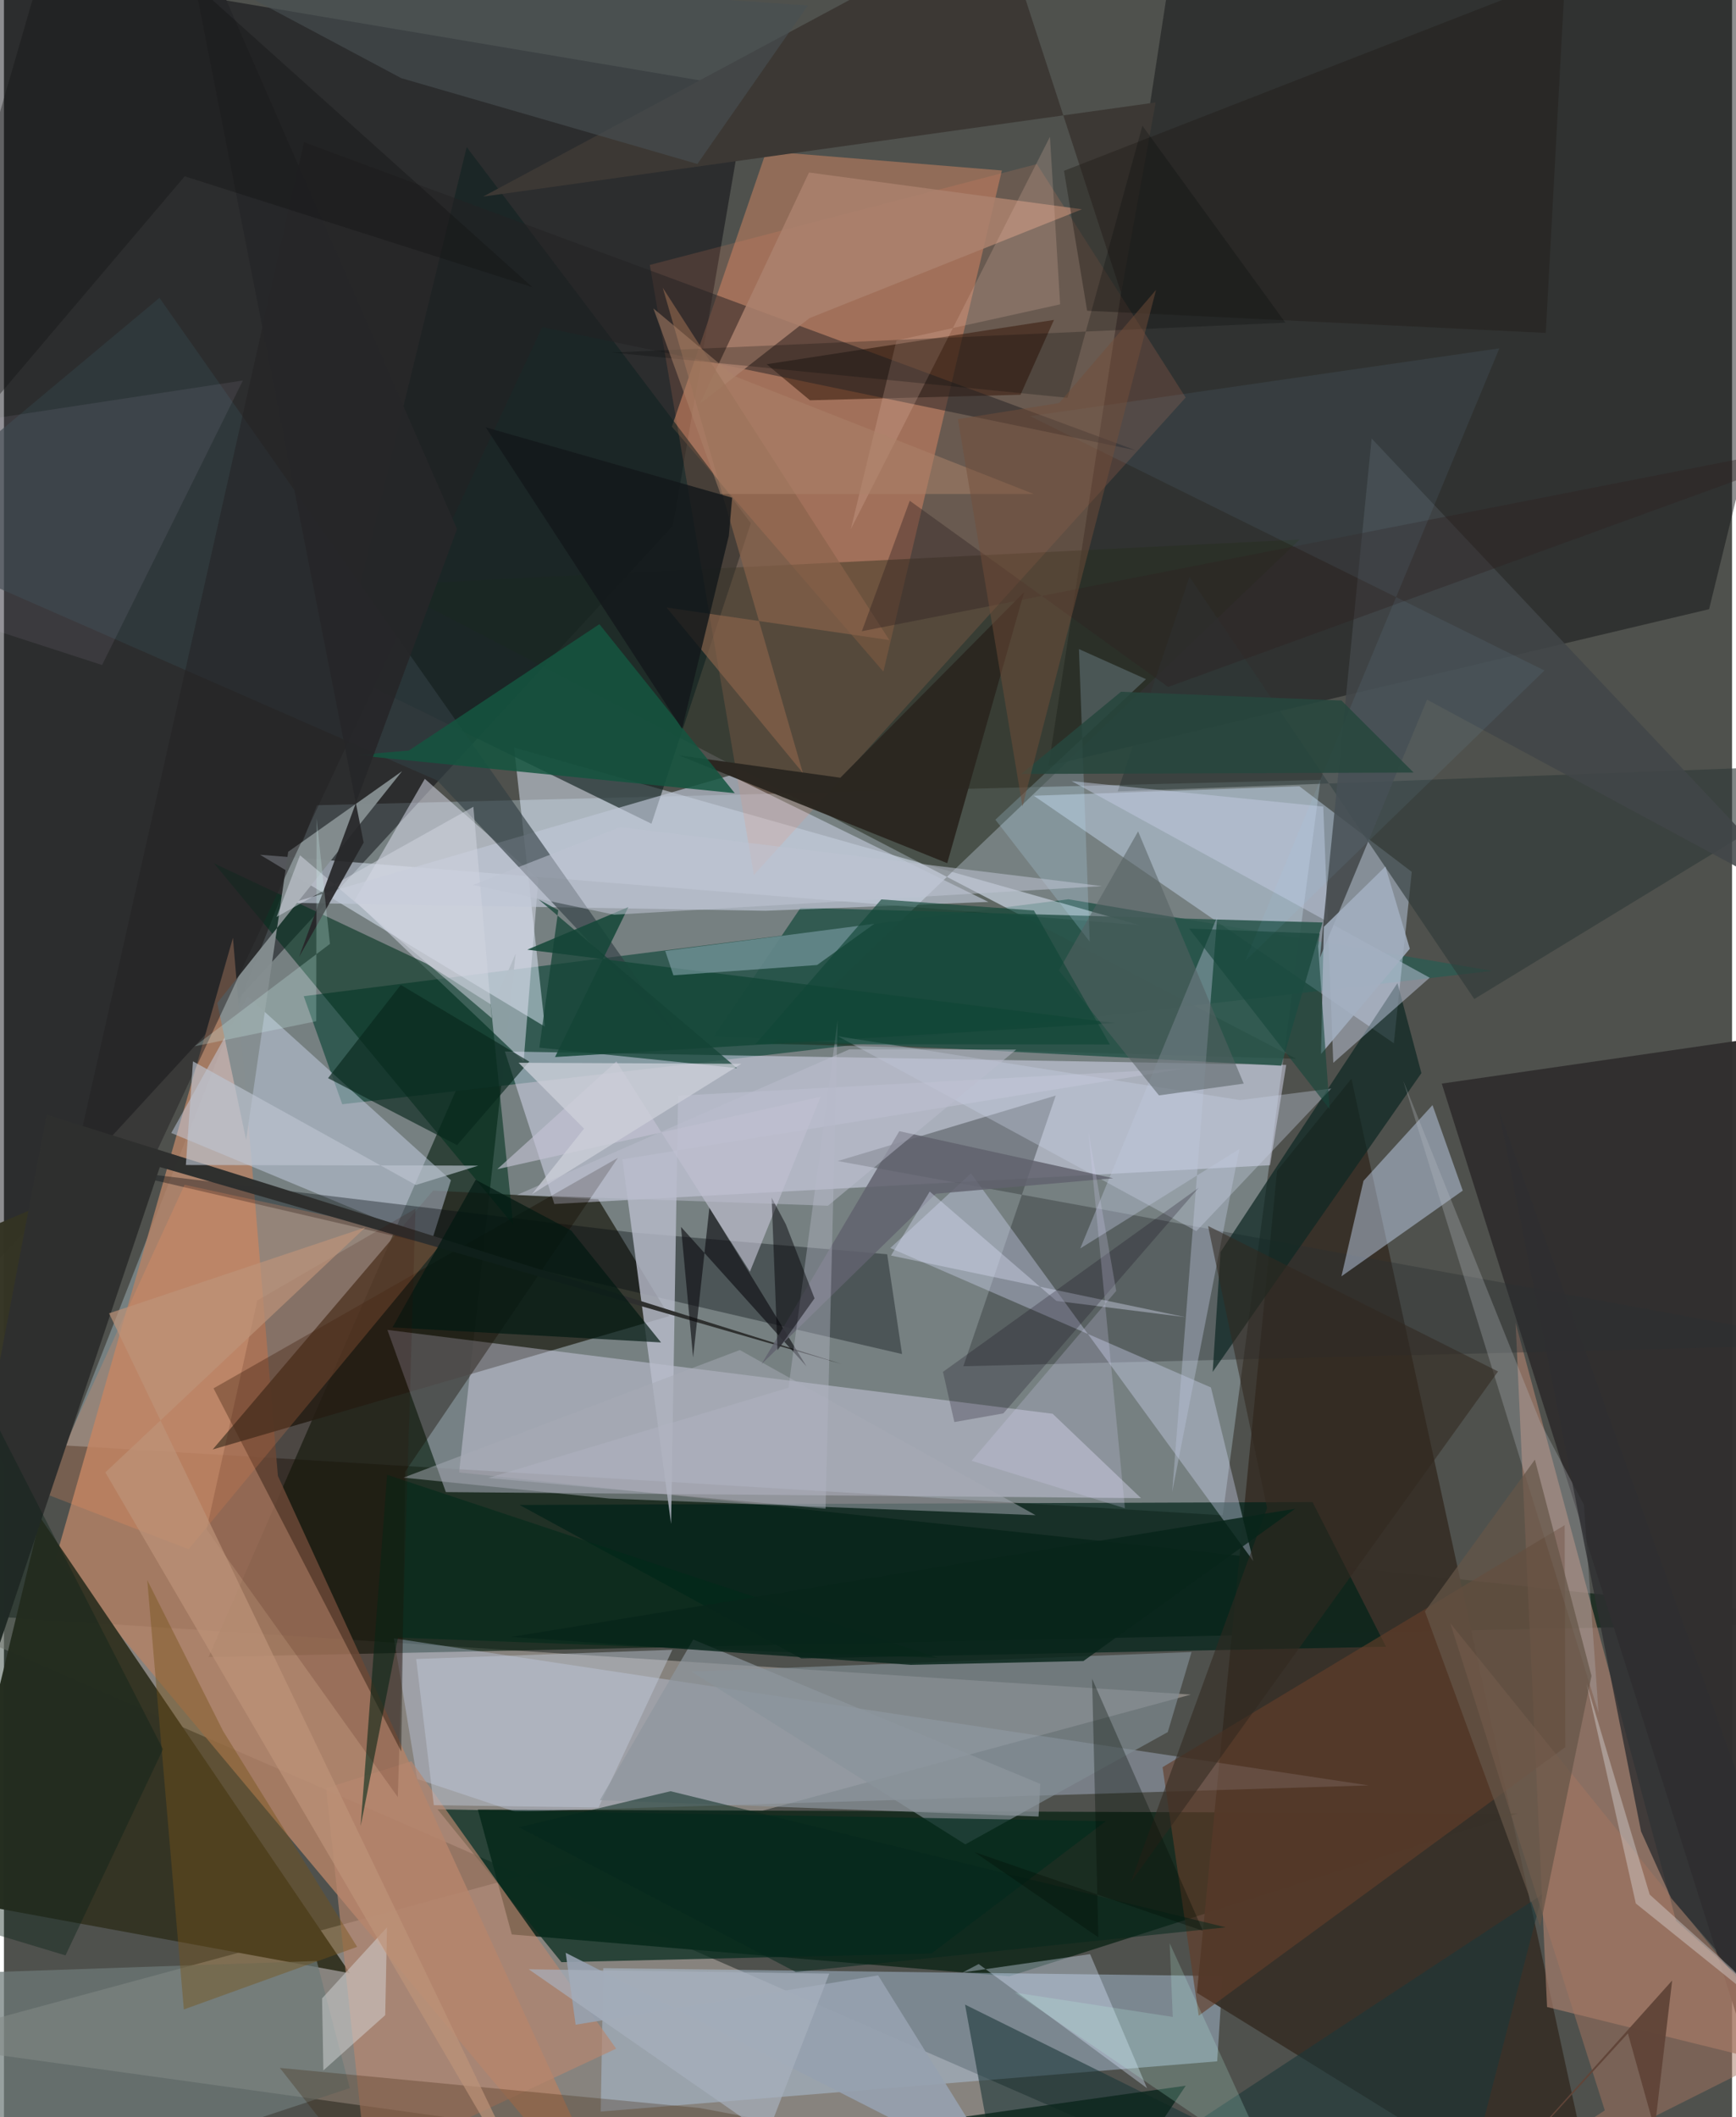<svg xmlns="http://www.w3.org/2000/svg" width="228" height="278" viewBox="0 0 836 1024"><path fill="#4f514d" d="M0 0h836v1024H0z"/><path fill="#8d9ba1" fill-opacity=".631" d="M30.006 699.149l559.59 33.743 47.302-355.69-485.499 12.258z"/><path fill="#b9aeaa" fill-opacity=".533" d="M-41.595 779.47L660.547 1086l-707.22-98.134 620.859-168.258z"/><path fill="#000007" fill-opacity=".447" d="M323.649 254.263L360 42.83-21.207-21.485-60.01 671.584z"/><path fill="#061d10" fill-opacity=".62" d="M220.192 712.15l27.337-250.836L99.034 801.429 898 784.546z"/><path fill="#1a2d21" fill-opacity=".984" d="M229.264 875.247l503.128 1.864-246.01 78.753-240.713-20.24z"/><path fill="#335951" fill-opacity=".988" d="M719.896 469.571L514.94 434.945l-369.91 46.87 18.623 52.272z"/><path fill="#b18167" fill-opacity=".851" d="M303.143 1086L25.082 753.586l85.699-300.009 21.748 260.273z"/><path fill="#0d1012" fill-opacity=".467" d="M898-3.623L571.663-62l-66.32 432.429 319.548-75.78z"/><path fill="#e5efff" fill-opacity=".49" d="M549.226 447.424L246.78 361.587l14.902 134.96-137.759-83.12z"/><path fill="#292c23" fill-opacity=".851" d="M287.494 580.062l34.394 56.485-220.902 64.513 106.603-125.208z"/><path fill="#e5e5ff" fill-opacity=".463" d="M266.266 582.323l-23.941-73.764 377.993 6.518-7.804 48.5z"/><path fill="#e7e3fc" fill-opacity=".388" d="M507.32 683.788l-321.827-40.569 28.289 78.456 336.284 2.923z"/><path fill="#b2795d" fill-opacity=".667" d="M425.44 324.83L323.113 206.361l45.681-133.214 113.964 9.311z"/><path fill="#333323" fill-opacity=".98" d="M58.14 565.99L-62 616.997l229.357 337.38-194.391-35.76z"/><path fill="#d1e4ff" fill-opacity=".416" d="M672.387 504.592l8.672-82.9-54.385-41.404-128.474 4.589z"/><path fill="#b3cce8" fill-opacity=".435" d="M589.576 955.754l-2.65 41.24-298.221 24.301 1.213-69.37z"/><path fill="#383129" fill-opacity=".969" d="M615.885 566.304l35.98-44.567L774.447 1086l-197.33-122.15z"/><path fill="#312f2f" fill-opacity=".984" d="M855.485 1029.558l2.011-358.714 22.98-173.508L695.567 524.1z"/><path fill="#cfe1ff" fill-opacity=".318" d="M660.278 863.545l-412.981 12.71-47.41-15.834-11.254-68.025z"/><path fill="#a47c6b" fill-opacity=".694" d="M731.286 639.761l77.647 289.308L898 1008.13l-151.485-37.406z"/><path fill="#292f22" fill-opacity=".576" d="M625.16 512.094l-253.387-7.283 255.07-243.866-442.037 21.9z"/><path fill="#cdd8ee" fill-opacity=".459" d="M80.93 547.988l36.933-66.073 98.377 88.904-9.344 29.556z"/><path fill="#2a2f33" fill-opacity=".384" d="M403.375 561.547l105.442-31.659-44.692 130.907 424.347-10.503z"/><path fill="#dcdfed" fill-opacity=".518" d="M258.52 425.112l-7.123 88.235-81.81-77.78 34.008-58.865z"/><path fill="#132422" fill-opacity=".663" d="M223.861 71.15L361.32 253.045 313.24 398.41l-151.201-74.006z"/><path fill="#c8daf7" fill-opacity=".459" d="M647.034 617.31l58.69-41.452-14.633-41.359-33.387 36.641z"/><path fill="#012218" fill-opacity=".69" d="M385.711 802.13l-136.287-74.245L633.04 726.5l35.552 69.962z"/><path fill="#00070e" fill-opacity=".353" d="M434.477 654.908L49.489 565.435l253.895 30.595 123.886 10.61z"/><path fill="#00301c" fill-opacity=".573" d="M246.35 592.31l-10.877-106.53-31.2-19.776-102.643-48.422z"/><path fill="#28554b" fill-opacity=".875" d="M637.902 446.182l-252.516-7.143-41.992 62.16 274.503 14.236z"/><path fill="#d5dbfb" fill-opacity=".361" d="M604.392 755.058l-20.485-83.988-155.118-67.445 39.023-36.113z"/><path fill="#1c0f05" fill-opacity=".624" d="M389.924 193.602l101.852-2.67 16.195-36.203-138.99 21.431z"/><path fill="#160d05" fill-opacity=".392" d="M101.392 671.492l90.803 175.667 1.954-135.447 102.858-151.695z"/><path fill="#bfc7d5" fill-opacity=".655" d="M368.306 440.509l-229.125-3.831 212.223-61.686 124.846 61.234z"/><path fill="#fc8a64" fill-opacity=".153" d="M571.688 192.266l-71.98-112.914-187.252 48.785 50.312 295.112z"/><path fill="#633e29" fill-opacity=".639" d="M755.365 845.008L577.991 974.922l-17.5-120.2L755.02 737.657z"/><path fill="#b8bcca" fill-opacity=".804" d="M299.166 560.727l272.225-43.955-245.257 13.17-3.393 207.114z"/><path fill="#3c3834" d="M481.624-38.937l58.838 180.61 16.696-92.127-325.368 45.54z"/><path fill="#808c94" fill-opacity=".671" d="M563.025 837.751l-97.938 54.297L332.48 808.46l242.051-9.434z"/><path fill="#323e43" fill-opacity=".631" d="M75.23 144.04L-61.772 258.5 209.64 377.521l114.867 121.942z"/><path fill="#b8c2d7" fill-opacity=".408" d="M597.658 555.716l-76.977 48.123 66.262-160.458-21.794 278.294z"/><path fill="#052b1e" fill-opacity=".722" d="M533.046 880.85l-323.29-5.742 59.939 73.93 179.022-4.213z"/><path fill="#1c3639" fill-opacity=".592" d="M744.185 916.279L700.15 1086 464.94 969.553 486.185 1086z"/><path fill="#0f2824" fill-opacity=".718" d="M584.747 663.536l3.793-57.963 85.595-130.066 11.59 43.518z"/><path fill="#fe935f" fill-opacity=".22" d="M87.368 573.04l-68.41 149.043 70.35 27.209L212.7 600.184z"/><path fill="#858e90" fill-opacity=".965" d="M137.512 411.967l-20.358 139.366-13.964-66.221 89.413-112.122z"/><path fill="#222024" fill-opacity=".498" d="M145.169 68.796L-.354 715.616 260.412 158.25l286.965 59.515z"/><path fill="#2b2720" fill-opacity=".969" d="M456.333 417.484l-129.977-52.202 78.272 10.875 88.906-89.766z"/><path fill="#b7866e" fill-opacity=".671" d="M296.164 990.86l-120.876 56.63-19.435-182.632 41.248-13.013z"/><path fill="#2e3a38" fill-opacity=".612" d="M898 369.394L711.298 483.196 573.509 278.951l-34.703 103.79z"/><path fill="#154839" fill-opacity=".867" d="M537.538 494.814l-270.945 16.434 35.492-72.535-48.902 20.607z"/><path fill="#c5cde3" fill-opacity=".475" d="M643.087 514.06l46.645-41.178-173.235-95.088 121.745 12.332z"/><path fill="#a7abb5" fill-opacity=".498" d="M193.262 714.68l162.717-61.714 143.087 79.864-206.28-8.034z"/><path fill="#a67560" fill-opacity=".49" d="M865.23 990.157L699.74 785.169l74.702 235.554L674.274 1086z"/><path fill="#2f302f" fill-opacity=".996" d="M75.407 564.46l329.866 95.283L20.663 539.15-62 973.396z"/><path fill="#ab816e" fill-opacity=".859" d="M389.462 83.44l132.041 17.779-131.839 52.672-53.083 41.532z"/><path fill="#414648" fill-opacity=".859" d="M688.46 338.414l-51.82 124.758 25.004-251.104 214.168 227.448z"/><path fill="#155540" fill-opacity=".851" d="M288.058 301.89L195.9 363.012l-25.959 2.206 183.583 18.41z"/><path fill="#0a0a0f" fill-opacity=".612" d="M341.274 584.098l-7.887 72.46-5.85-63.141 60.722 67.479z"/><path fill="#89a7b2" fill-opacity=".561" d="M421.078 446.804l-27.707 19.936-69.519 4.991-3.938-11.79z"/><path fill="#dae9fe" fill-opacity=".361" d="M463.8 954.009l61.654-8.868 27.537 64.854-81.445-60.06z"/><path fill="#6d7a79" fill-opacity=".714" d="M-62 1086l229.288-76.07-15.967-61.47L-62 955.769z"/><path fill="#c4c3d4" fill-opacity=".627" d="M238.661 565.488l156.41-35.046-34.197 84.642-64.6-101.698z"/><path fill="#bbbec4" fill-opacity=".286" d="M764.34 727.831l7.078 100.602-94.484-305.716 66.319 165.166z"/><path fill="#c8d0e4" fill-opacity=".361" d="M576.855 595.44l65.316-68.972-44.192 5.603L403.43 501.2z"/><path fill="#755219" fill-opacity=".427" d="M87.024 971.9L69.325 764.261l36.715 73.032 64.81 104.329z"/><path fill="#b8e1f9" fill-opacity=".22" d="M525.252 455.413l-5.2-141.476 32.415 14.542-72.85 67.974z"/><path fill="#c3cddd" fill-opacity=".435" d="M199.415 802.404l8.54 70.695 79.694 1.125 35.705-76.277z"/><path fill="#08281c" fill-opacity=".647" d="M219.21 553.876l34.904-40.421-62.142-37.083-35.19 45.08z"/><path fill="#002919" fill-opacity=".584" d="M190.612 792.04l261.065 9.797-266.314-88.516-12.815 169.905z"/><path fill="#001811" fill-opacity=".678" d="M187.952 642.02l129.918 7.268-43.474-54.13-46.179-24.55z"/><path fill="#d7dada" fill-opacity=".478" d="M153.897 966.529l.623 34.854 29.925-26.723.865-42.488z"/><path fill="#61636e" fill-opacity=".855" d="M450.787 577.374l85.801-7.503-103.452-22.76-66.605 112.625z"/><path fill="#211d18" fill-opacity=".412" d="M512.822 82.61l11.187 67.685 221.881 10.72L755.254-11.9z"/><path fill="#89634b" fill-opacity=".671" d="M386.478 373.819l-65.903-79.983 107.745 15.75-109.595-170.382z"/><path fill="#556163" fill-opacity=".541" d="M599.77 524.104l-41.01 5.704-48.452-60.434 38.358-67.248z"/><path fill="#361d01" fill-opacity=".263" d="M133.465 1000.176L200.73 1086h489.005l-353.126-66.438z"/><path fill="#14191b" fill-opacity=".835" d="M233.074 206.678l119.21 34.057-1.616 18.448-22.64 93.3z"/><path fill="#484f53" fill-opacity=".62" d="M86.201-18.685L388.875 2.679l-53.416 76.625L192.21 37.803z"/><path fill="#e7bba9" fill-opacity=".224" d="M431.772 164.69l-22.094 91.29 96.34-189.813 4.932 81.038z"/><path fill="#b3b5c2" fill-opacity=".416" d="M379.527 671.196l23.793-177.738-5.855 236.249-163.196-14.857z"/><path fill="#bdc4d1" fill-opacity=".647" d="M91.44 513.337l107.826 59.809 30.238-9.37-141.5-.3z"/><path fill="#ecd5fd" fill-opacity=".078" d="M115.595 184.03L47.48 321.658l-91.874-29.826 14.152-85.627z"/><path fill="#360700" fill-opacity=".153" d="M190.532 869.166l8.57-284.6-76.554 44.437-24.532 110.699z"/><path fill="#645548" fill-opacity=".718" d="M768.005 810.566l-24.818 121.119-55.761-152.304 53.195-73.407z"/><path fill="#31291f" fill-opacity=".553" d="M722.788 663.328L545.04 910.548l66.007-181.146-28.54-136.462z"/><path fill="#d1d5df" fill-opacity=".533" d="M143.228 413.672l-11.344 29.82 95.2-53.284 8.931 102.255z"/><path fill="#8e969e" fill-opacity=".678" d="M501.354 862.804l-167.893-69.82-45.167 77.702 212.21 7.913z"/><path fill="#eff5fd" fill-opacity=".318" d="M789.449 920.643L898 1007.954 796.17 916.36l-30.518-101.996z"/><path fill="#010105" fill-opacity=".467" d="M378.267 592.18l13.864 35.788-17.907 25.132-2.845-73.843z"/><path fill="#0b251c" fill-opacity=".792" d="M434.584 1031.814l99.86 32.926 37.268-55.964-197.34 27.682z"/><path fill="#bec4d3" fill-opacity=".537" d="M298.125 400.074l-71.292 27.967 68.396 14.367 236.032-13.825z"/><path fill="#d8dcf2" fill-opacity=".396" d="M447.859 576.318l-18.733 30.95 142.38 29.79-62.362-7.846z"/><path fill="#96a1af" fill-opacity=".906" d="M271.75 944.497l4.819 34.781 146.327-23.867 60.162 96.612z"/><path fill="#2e2020" fill-opacity=".38" d="M563.2 332.257l334.8-121.7-482.971 94.735 23.179-63.088z"/><path fill="#a2afc0" fill-opacity=".867" d="M638.507 448.276l29.802-29.16 11.812 39.757-42.962 50.929z"/><path fill="#8ed4ff" fill-opacity=".071" d="M745.246 324.293L600.382 464.886l123.056-296.41-227.05 32.792z"/><path fill="#262729" fill-opacity=".918" d="M142.775 462.811l76.414-206.929L82.684-57.006l91.318 464.517z"/><path fill="#144335" fill-opacity=".733" d="M259.007 506.72l95.605 9.89-95.942-81.568 9.495 5.171z"/><path fill="#2e2f31" fill-opacity=".804" d="M898 1023.674l-91.41-105.516-14.614-32.387-68.883-349.107z"/><path fill="#bd9379" fill-opacity=".686" d="M49.049 712.138L267.448 1086 50.85 635.214l123.938-41.522z"/><path fill="#104637" fill-opacity=".631" d="M498.258 440.369l36.757 64.821-171.475-.139 60.898-70.036z"/><path fill="#000506" fill-opacity=".235" d="M619.92 156.071l-325.684 14.434 220.302 21.903 36.219-131.569z"/><path fill="#bcfce7" fill-opacity=".204" d="M563.933 939.852l1.507 35.665-76.374-11.764 124.41 84.663z"/><path fill="#0c0413" fill-opacity=".227" d="M459.768 687.802l-5.494-24.284 123.709-89.034-94.51 109.122z"/><path fill="#d7d3f4" fill-opacity=".235" d="M542.288 729.499l-74.157-22.967 69.947-82.16-13.418-76.852z"/><path fill="#08251a" fill-opacity=".824" d="M245.345 791.73l379.298-61.997L522.22 803.38l-83.509 1.847z"/><path fill="#ced0da" fill-opacity=".749" d="M255.442 577.595l101.274-63.075-107.752-.497 31.665 31.853z"/><path fill="#121213" fill-opacity=".357" d="M-62 261.34L31.774-62 255.55 138.847 87.447 85.267z"/><path fill="#04281c" fill-opacity=".514" d="M322.475 866.348l-73.382 17.414 133.972 70.02 207.982-21.597z"/><path fill="#0c2118" fill-opacity=".4" d="M-62 918.094l41.602-262.275 97.342 190.227-47.175 99.71z"/><path fill="#d6fbf6" fill-opacity=".235" d="M92.232 506.045l58.828-12.11.172-98.039 6.47 60.637z"/><path fill="#26473e" fill-opacity=".867" d="M492.134 374.343l48.268-39.764 106.656 4.242 34.887 34.834z"/><path fill="#ac826a" fill-opacity=".514" d="M498.171 238.926l-144.975-57.082-39.014-32.664 32.459 89.75z"/><path fill="#734e3a" fill-opacity=".478" d="M557.357 140.188L492.73 390.075 461.5 202.714l48.962-7.778z"/><path fill="#000b03" fill-opacity=".314" d="M526.413 811.941l3.023 125.065-59.89-41.184 110.496 38.069z"/><path fill="#16463a" fill-opacity=".604" d="M635.767 457.647l5.54 78.758-67.99-87.299 63.222 2.447z"/><path fill="#a8b1be" fill-opacity=".667" d="M446.175 1086h-97.514l50.61-131.443-145.415-2.087z"/><path fill="#bbbecf" fill-opacity=".486" d="M398.626 583.165l-150.444-5.204 160.776-70.417 80.765.096z"/><path fill="#604539" fill-opacity=".976" d="M798.56 1029.741l8.464-71.833-99.551 111.017 78.147-85.467z"/></svg>